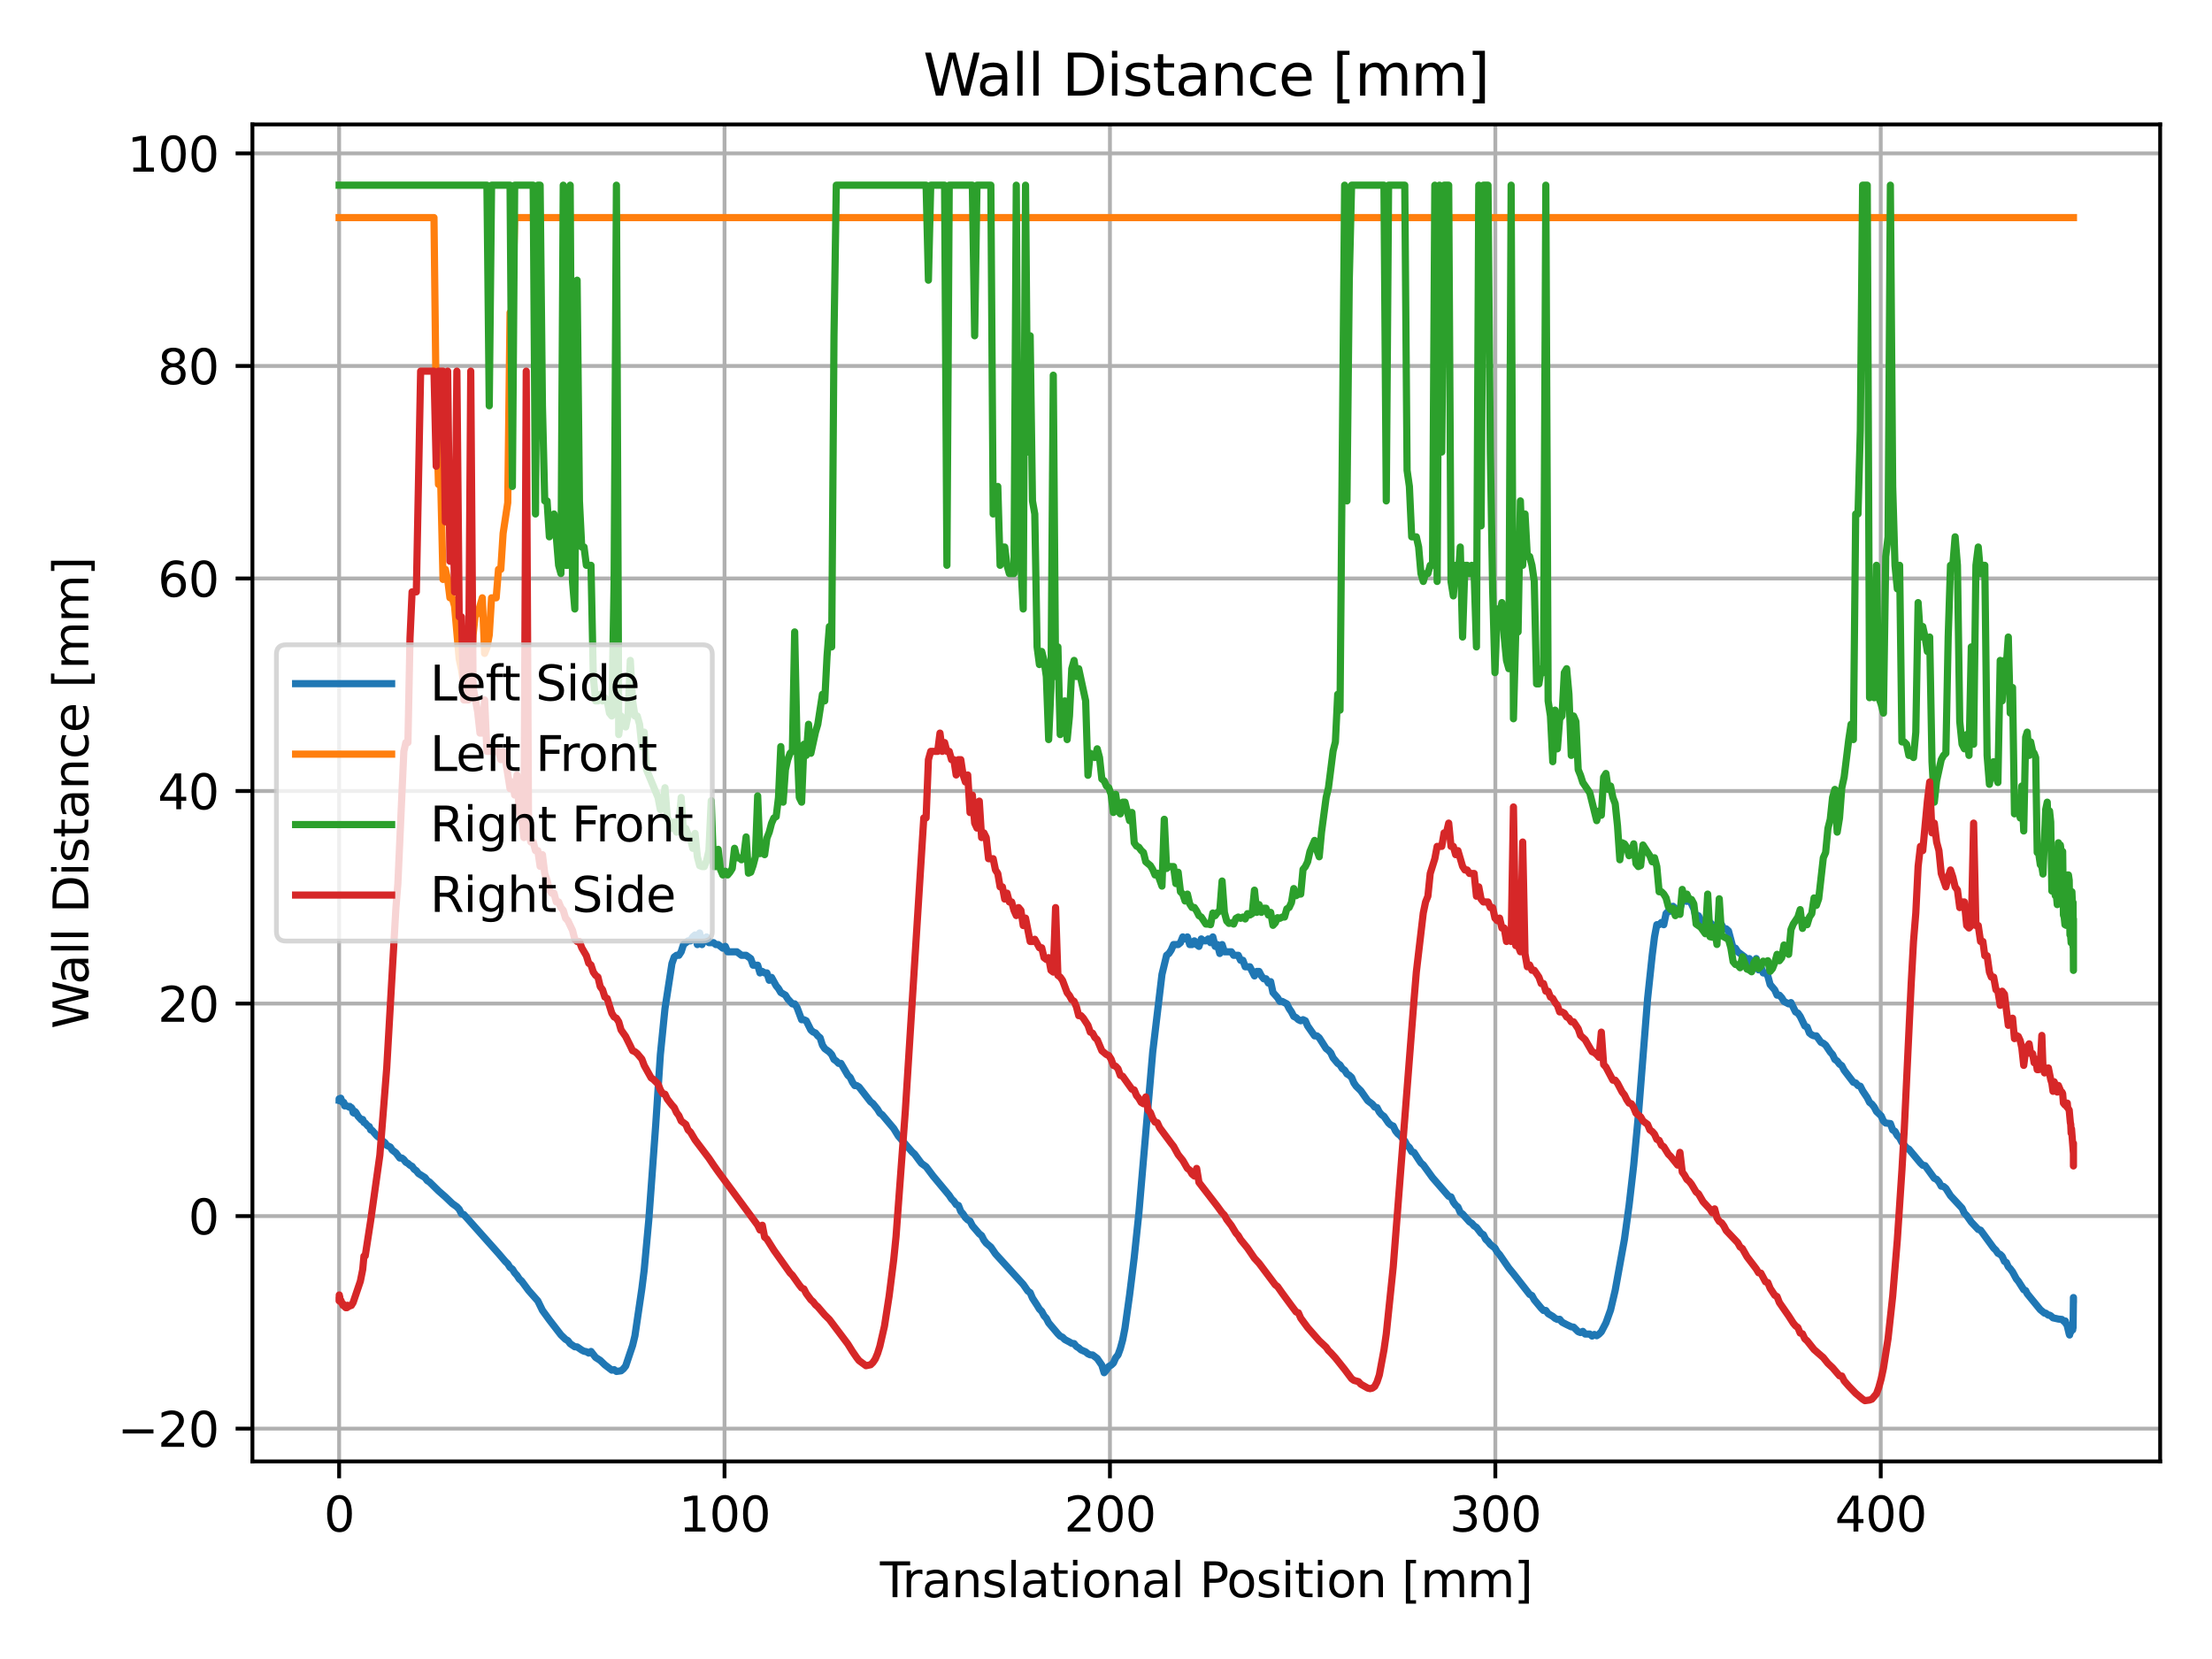 <?xml version="1.0" encoding="utf-8" standalone="no"?>
<!DOCTYPE svg PUBLIC "-//W3C//DTD SVG 1.1//EN"
  "http://www.w3.org/Graphics/SVG/1.1/DTD/svg11.dtd">
<svg xmlns:xlink="http://www.w3.org/1999/xlink" width="460.8pt" height="345.6pt" viewBox="0 0 460.8 345.6" xmlns="http://www.w3.org/2000/svg" version="1.1">
 <defs>
  <style type="text/css">*{stroke-linejoin: round; stroke-linecap: butt}</style>
 </defs>
 <g id="figure_1">
  <g id="patch_1">
   <path d="M 0 345.6 
L 460.8 345.6 
L 460.8 0 
L 0 0 
z
" style="fill: #ffffff"/>
  </g>
  <g id="axes_1">
   <g id="patch_2">
    <path d="M 52.583 304.444 
L 450 304.444 
L 450 25.918 
L 52.583 25.918 
z
" style="fill: #ffffff"/>
   </g>
   <g id="matplotlib.axis_1">
    <g id="xtick_1">
     <g id="line2d_1">
      <path d="M 70.647 304.444 
L 70.647 25.918 
" clip-path="url(#pfec1663374)" style="fill: none; stroke: #b0b0b0; stroke-width: 0.8; stroke-linecap: square"/>
     </g>
     <g id="line2d_2">
      <defs>
       <path id="m4d8c9a6d2d" d="M 0 0 
L 0 3.5 
" style="stroke: #000000; stroke-width: 0.8"/>
      </defs>
      <g>
       <use xlink:href="#m4d8c9a6d2d" x="70.647" y="304.444" style="stroke: #000000; stroke-width: 0.8"/>
      </g>
     </g>
     <g id="text_1">
      <!-- 0 -->
      <g transform="translate(67.466 319.042)scale(0.1 -0.1)">
       <defs>
        <path id="DejaVuSans-30" d="M 2034 4250 
Q 1547 4250 1301 3770 
Q 1056 3291 1056 2328 
Q 1056 1369 1301 889 
Q 1547 409 2034 409 
Q 2525 409 2770 889 
Q 3016 1369 3016 2328 
Q 3016 3291 2770 3770 
Q 2525 4250 2034 4250 
z
M 2034 4750 
Q 2819 4750 3233 4129 
Q 3647 3509 3647 2328 
Q 3647 1150 3233 529 
Q 2819 -91 2034 -91 
Q 1250 -91 836 529 
Q 422 1150 422 2328 
Q 422 3509 836 4129 
Q 1250 4750 2034 4750 
z
" transform="scale(0.016)"/>
       </defs>
       <use xlink:href="#DejaVuSans-30"/>
      </g>
     </g>
    </g>
    <g id="xtick_2">
     <g id="line2d_3">
      <path d="M 150.934 304.444 
L 150.934 25.918 
" clip-path="url(#pfec1663374)" style="fill: none; stroke: #b0b0b0; stroke-width: 0.8; stroke-linecap: square"/>
     </g>
     <g id="line2d_4">
      <g>
       <use xlink:href="#m4d8c9a6d2d" x="150.934" y="304.444" style="stroke: #000000; stroke-width: 0.8"/>
      </g>
     </g>
     <g id="text_2">
      <!-- 100 -->
      <g transform="translate(141.39 319.042)scale(0.1 -0.1)">
       <defs>
        <path id="DejaVuSans-31" d="M 794 531 
L 1825 531 
L 1825 4091 
L 703 3866 
L 703 4441 
L 1819 4666 
L 2450 4666 
L 2450 531 
L 3481 531 
L 3481 0 
L 794 0 
L 794 531 
z
" transform="scale(0.016)"/>
       </defs>
       <use xlink:href="#DejaVuSans-31"/>
       <use xlink:href="#DejaVuSans-30" x="63.623"/>
       <use xlink:href="#DejaVuSans-30" x="127.246"/>
      </g>
     </g>
    </g>
    <g id="xtick_3">
     <g id="line2d_5">
      <path d="M 231.22 304.444 
L 231.22 25.918 
" clip-path="url(#pfec1663374)" style="fill: none; stroke: #b0b0b0; stroke-width: 0.8; stroke-linecap: square"/>
     </g>
     <g id="line2d_6">
      <g>
       <use xlink:href="#m4d8c9a6d2d" x="231.22" y="304.444" style="stroke: #000000; stroke-width: 0.8"/>
      </g>
     </g>
     <g id="text_3">
      <!-- 200 -->
      <g transform="translate(221.676 319.042)scale(0.1 -0.1)">
       <defs>
        <path id="DejaVuSans-32" d="M 1228 531 
L 3431 531 
L 3431 0 
L 469 0 
L 469 531 
Q 828 903 1448 1529 
Q 2069 2156 2228 2338 
Q 2531 2678 2651 2914 
Q 2772 3150 2772 3378 
Q 2772 3750 2511 3984 
Q 2250 4219 1831 4219 
Q 1534 4219 1204 4116 
Q 875 4013 500 3803 
L 500 4441 
Q 881 4594 1212 4672 
Q 1544 4750 1819 4750 
Q 2544 4750 2975 4387 
Q 3406 4025 3406 3419 
Q 3406 3131 3298 2873 
Q 3191 2616 2906 2266 
Q 2828 2175 2409 1742 
Q 1991 1309 1228 531 
z
" transform="scale(0.016)"/>
       </defs>
       <use xlink:href="#DejaVuSans-32"/>
       <use xlink:href="#DejaVuSans-30" x="63.623"/>
       <use xlink:href="#DejaVuSans-30" x="127.246"/>
      </g>
     </g>
    </g>
    <g id="xtick_4">
     <g id="line2d_7">
      <path d="M 311.506 304.444 
L 311.506 25.918 
" clip-path="url(#pfec1663374)" style="fill: none; stroke: #b0b0b0; stroke-width: 0.8; stroke-linecap: square"/>
     </g>
     <g id="line2d_8">
      <g>
       <use xlink:href="#m4d8c9a6d2d" x="311.506" y="304.444" style="stroke: #000000; stroke-width: 0.8"/>
      </g>
     </g>
     <g id="text_4">
      <!-- 300 -->
      <g transform="translate(301.962 319.042)scale(0.1 -0.1)">
       <defs>
        <path id="DejaVuSans-33" d="M 2597 2516 
Q 3050 2419 3304 2112 
Q 3559 1806 3559 1356 
Q 3559 666 3084 287 
Q 2609 -91 1734 -91 
Q 1441 -91 1130 -33 
Q 819 25 488 141 
L 488 750 
Q 750 597 1062 519 
Q 1375 441 1716 441 
Q 2309 441 2620 675 
Q 2931 909 2931 1356 
Q 2931 1769 2642 2001 
Q 2353 2234 1838 2234 
L 1294 2234 
L 1294 2753 
L 1863 2753 
Q 2328 2753 2575 2939 
Q 2822 3125 2822 3475 
Q 2822 3834 2567 4026 
Q 2313 4219 1838 4219 
Q 1578 4219 1281 4162 
Q 984 4106 628 3988 
L 628 4550 
Q 988 4650 1302 4700 
Q 1616 4750 1894 4750 
Q 2613 4750 3031 4423 
Q 3450 4097 3450 3541 
Q 3450 3153 3228 2886 
Q 3006 2619 2597 2516 
z
" transform="scale(0.016)"/>
       </defs>
       <use xlink:href="#DejaVuSans-33"/>
       <use xlink:href="#DejaVuSans-30" x="63.623"/>
       <use xlink:href="#DejaVuSans-30" x="127.246"/>
      </g>
     </g>
    </g>
    <g id="xtick_5">
     <g id="line2d_9">
      <path d="M 391.792 304.444 
L 391.792 25.918 
" clip-path="url(#pfec1663374)" style="fill: none; stroke: #b0b0b0; stroke-width: 0.8; stroke-linecap: square"/>
     </g>
     <g id="line2d_10">
      <g>
       <use xlink:href="#m4d8c9a6d2d" x="391.792" y="304.444" style="stroke: #000000; stroke-width: 0.8"/>
      </g>
     </g>
     <g id="text_5">
      <!-- 400 -->
      <g transform="translate(382.249 319.042)scale(0.1 -0.1)">
       <defs>
        <path id="DejaVuSans-34" d="M 2419 4116 
L 825 1625 
L 2419 1625 
L 2419 4116 
z
M 2253 4666 
L 3047 4666 
L 3047 1625 
L 3713 1625 
L 3713 1100 
L 3047 1100 
L 3047 0 
L 2419 0 
L 2419 1100 
L 313 1100 
L 313 1709 
L 2253 4666 
z
" transform="scale(0.016)"/>
       </defs>
       <use xlink:href="#DejaVuSans-34"/>
       <use xlink:href="#DejaVuSans-30" x="63.623"/>
       <use xlink:href="#DejaVuSans-30" x="127.246"/>
      </g>
     </g>
    </g>
    <g id="text_6">
     <!-- Translational Position [mm] -->
     <g transform="translate(183.314 332.72)scale(0.1 -0.1)">
      <defs>
       <path id="DejaVuSans-54" d="M -19 4666 
L 3928 4666 
L 3928 4134 
L 2272 4134 
L 2272 0 
L 1638 0 
L 1638 4134 
L -19 4134 
L -19 4666 
z
" transform="scale(0.016)"/>
       <path id="DejaVuSans-72" d="M 2631 2963 
Q 2534 3019 2420 3045 
Q 2306 3072 2169 3072 
Q 1681 3072 1420 2755 
Q 1159 2438 1159 1844 
L 1159 0 
L 581 0 
L 581 3500 
L 1159 3500 
L 1159 2956 
Q 1341 3275 1631 3429 
Q 1922 3584 2338 3584 
Q 2397 3584 2469 3576 
Q 2541 3569 2628 3553 
L 2631 2963 
z
" transform="scale(0.016)"/>
       <path id="DejaVuSans-61" d="M 2194 1759 
Q 1497 1759 1228 1600 
Q 959 1441 959 1056 
Q 959 750 1161 570 
Q 1363 391 1709 391 
Q 2188 391 2477 730 
Q 2766 1069 2766 1631 
L 2766 1759 
L 2194 1759 
z
M 3341 1997 
L 3341 0 
L 2766 0 
L 2766 531 
Q 2569 213 2275 61 
Q 1981 -91 1556 -91 
Q 1019 -91 701 211 
Q 384 513 384 1019 
Q 384 1609 779 1909 
Q 1175 2209 1959 2209 
L 2766 2209 
L 2766 2266 
Q 2766 2663 2505 2880 
Q 2244 3097 1772 3097 
Q 1472 3097 1187 3025 
Q 903 2953 641 2809 
L 641 3341 
Q 956 3463 1253 3523 
Q 1550 3584 1831 3584 
Q 2591 3584 2966 3190 
Q 3341 2797 3341 1997 
z
" transform="scale(0.016)"/>
       <path id="DejaVuSans-6e" d="M 3513 2113 
L 3513 0 
L 2938 0 
L 2938 2094 
Q 2938 2591 2744 2837 
Q 2550 3084 2163 3084 
Q 1697 3084 1428 2787 
Q 1159 2491 1159 1978 
L 1159 0 
L 581 0 
L 581 3500 
L 1159 3500 
L 1159 2956 
Q 1366 3272 1645 3428 
Q 1925 3584 2291 3584 
Q 2894 3584 3203 3211 
Q 3513 2838 3513 2113 
z
" transform="scale(0.016)"/>
       <path id="DejaVuSans-73" d="M 2834 3397 
L 2834 2853 
Q 2591 2978 2328 3040 
Q 2066 3103 1784 3103 
Q 1356 3103 1142 2972 
Q 928 2841 928 2578 
Q 928 2378 1081 2264 
Q 1234 2150 1697 2047 
L 1894 2003 
Q 2506 1872 2764 1633 
Q 3022 1394 3022 966 
Q 3022 478 2636 193 
Q 2250 -91 1575 -91 
Q 1294 -91 989 -36 
Q 684 19 347 128 
L 347 722 
Q 666 556 975 473 
Q 1284 391 1588 391 
Q 1994 391 2212 530 
Q 2431 669 2431 922 
Q 2431 1156 2273 1281 
Q 2116 1406 1581 1522 
L 1381 1569 
Q 847 1681 609 1914 
Q 372 2147 372 2553 
Q 372 3047 722 3315 
Q 1072 3584 1716 3584 
Q 2034 3584 2315 3537 
Q 2597 3491 2834 3397 
z
" transform="scale(0.016)"/>
       <path id="DejaVuSans-6c" d="M 603 4863 
L 1178 4863 
L 1178 0 
L 603 0 
L 603 4863 
z
" transform="scale(0.016)"/>
       <path id="DejaVuSans-74" d="M 1172 4494 
L 1172 3500 
L 2356 3500 
L 2356 3053 
L 1172 3053 
L 1172 1153 
Q 1172 725 1289 603 
Q 1406 481 1766 481 
L 2356 481 
L 2356 0 
L 1766 0 
Q 1100 0 847 248 
Q 594 497 594 1153 
L 594 3053 
L 172 3053 
L 172 3500 
L 594 3500 
L 594 4494 
L 1172 4494 
z
" transform="scale(0.016)"/>
       <path id="DejaVuSans-69" d="M 603 3500 
L 1178 3500 
L 1178 0 
L 603 0 
L 603 3500 
z
M 603 4863 
L 1178 4863 
L 1178 4134 
L 603 4134 
L 603 4863 
z
" transform="scale(0.016)"/>
       <path id="DejaVuSans-6f" d="M 1959 3097 
Q 1497 3097 1228 2736 
Q 959 2375 959 1747 
Q 959 1119 1226 758 
Q 1494 397 1959 397 
Q 2419 397 2687 759 
Q 2956 1122 2956 1747 
Q 2956 2369 2687 2733 
Q 2419 3097 1959 3097 
z
M 1959 3584 
Q 2709 3584 3137 3096 
Q 3566 2609 3566 1747 
Q 3566 888 3137 398 
Q 2709 -91 1959 -91 
Q 1206 -91 779 398 
Q 353 888 353 1747 
Q 353 2609 779 3096 
Q 1206 3584 1959 3584 
z
" transform="scale(0.016)"/>
       <path id="DejaVuSans-20" transform="scale(0.016)"/>
       <path id="DejaVuSans-50" d="M 1259 4147 
L 1259 2394 
L 2053 2394 
Q 2494 2394 2734 2622 
Q 2975 2850 2975 3272 
Q 2975 3691 2734 3919 
Q 2494 4147 2053 4147 
L 1259 4147 
z
M 628 4666 
L 2053 4666 
Q 2838 4666 3239 4311 
Q 3641 3956 3641 3272 
Q 3641 2581 3239 2228 
Q 2838 1875 2053 1875 
L 1259 1875 
L 1259 0 
L 628 0 
L 628 4666 
z
" transform="scale(0.016)"/>
       <path id="DejaVuSans-5b" d="M 550 4863 
L 1875 4863 
L 1875 4416 
L 1125 4416 
L 1125 -397 
L 1875 -397 
L 1875 -844 
L 550 -844 
L 550 4863 
z
" transform="scale(0.016)"/>
       <path id="DejaVuSans-6d" d="M 3328 2828 
Q 3544 3216 3844 3400 
Q 4144 3584 4550 3584 
Q 5097 3584 5394 3201 
Q 5691 2819 5691 2113 
L 5691 0 
L 5113 0 
L 5113 2094 
Q 5113 2597 4934 2840 
Q 4756 3084 4391 3084 
Q 3944 3084 3684 2787 
Q 3425 2491 3425 1978 
L 3425 0 
L 2847 0 
L 2847 2094 
Q 2847 2600 2669 2842 
Q 2491 3084 2119 3084 
Q 1678 3084 1418 2786 
Q 1159 2488 1159 1978 
L 1159 0 
L 581 0 
L 581 3500 
L 1159 3500 
L 1159 2956 
Q 1356 3278 1631 3431 
Q 1906 3584 2284 3584 
Q 2666 3584 2933 3390 
Q 3200 3197 3328 2828 
z
" transform="scale(0.016)"/>
       <path id="DejaVuSans-5d" d="M 1947 4863 
L 1947 -844 
L 622 -844 
L 622 -397 
L 1369 -397 
L 1369 4416 
L 622 4416 
L 622 4863 
L 1947 4863 
z
" transform="scale(0.016)"/>
      </defs>
      <use xlink:href="#DejaVuSans-54"/>
      <use xlink:href="#DejaVuSans-72" x="46.334"/>
      <use xlink:href="#DejaVuSans-61" x="87.447"/>
      <use xlink:href="#DejaVuSans-6e" x="148.727"/>
      <use xlink:href="#DejaVuSans-73" x="212.105"/>
      <use xlink:href="#DejaVuSans-6c" x="264.205"/>
      <use xlink:href="#DejaVuSans-61" x="291.988"/>
      <use xlink:href="#DejaVuSans-74" x="353.268"/>
      <use xlink:href="#DejaVuSans-69" x="392.477"/>
      <use xlink:href="#DejaVuSans-6f" x="420.26"/>
      <use xlink:href="#DejaVuSans-6e" x="481.441"/>
      <use xlink:href="#DejaVuSans-61" x="544.82"/>
      <use xlink:href="#DejaVuSans-6c" x="606.1"/>
      <use xlink:href="#DejaVuSans-20" x="633.883"/>
      <use xlink:href="#DejaVuSans-50" x="665.67"/>
      <use xlink:href="#DejaVuSans-6f" x="722.348"/>
      <use xlink:href="#DejaVuSans-73" x="783.529"/>
      <use xlink:href="#DejaVuSans-69" x="835.629"/>
      <use xlink:href="#DejaVuSans-74" x="863.412"/>
      <use xlink:href="#DejaVuSans-69" x="902.621"/>
      <use xlink:href="#DejaVuSans-6f" x="930.404"/>
      <use xlink:href="#DejaVuSans-6e" x="991.586"/>
      <use xlink:href="#DejaVuSans-20" x="1054.965"/>
      <use xlink:href="#DejaVuSans-5b" x="1086.752"/>
      <use xlink:href="#DejaVuSans-6d" x="1125.766"/>
      <use xlink:href="#DejaVuSans-6d" x="1223.178"/>
      <use xlink:href="#DejaVuSans-5d" x="1320.59"/>
     </g>
    </g>
   </g>
   <g id="matplotlib.axis_2">
    <g id="ytick_1">
     <g id="line2d_11">
      <path d="M 52.583 297.606 
L 450 297.606 
" clip-path="url(#pfec1663374)" style="fill: none; stroke: #b0b0b0; stroke-width: 0.8; stroke-linecap: square"/>
     </g>
     <g id="line2d_12">
      <defs>
       <path id="m2bc5747ad2" d="M 0 0 
L -3.5 0 
" style="stroke: #000000; stroke-width: 0.8"/>
      </defs>
      <g>
       <use xlink:href="#m2bc5747ad2" x="52.583" y="297.606" style="stroke: #000000; stroke-width: 0.8"/>
      </g>
     </g>
     <g id="text_7">
      <!-- −20 -->
      <g transform="translate(24.478 301.405)scale(0.1 -0.1)">
       <defs>
        <path id="DejaVuSans-2212" d="M 678 2272 
L 4684 2272 
L 4684 1741 
L 678 1741 
L 678 2272 
z
" transform="scale(0.016)"/>
       </defs>
       <use xlink:href="#DejaVuSans-2212"/>
       <use xlink:href="#DejaVuSans-32" x="83.789"/>
       <use xlink:href="#DejaVuSans-30" x="147.412"/>
      </g>
     </g>
    </g>
    <g id="ytick_2">
     <g id="line2d_13">
      <path d="M 52.583 253.331 
L 450 253.331 
" clip-path="url(#pfec1663374)" style="fill: none; stroke: #b0b0b0; stroke-width: 0.8; stroke-linecap: square"/>
     </g>
     <g id="line2d_14">
      <g>
       <use xlink:href="#m2bc5747ad2" x="52.583" y="253.331" style="stroke: #000000; stroke-width: 0.8"/>
      </g>
     </g>
     <g id="text_8">
      <!-- 0 -->
      <g transform="translate(39.22 257.13)scale(0.1 -0.1)">
       <use xlink:href="#DejaVuSans-30"/>
      </g>
     </g>
    </g>
    <g id="ytick_3">
     <g id="line2d_15">
      <path d="M 52.583 209.057 
L 450 209.057 
" clip-path="url(#pfec1663374)" style="fill: none; stroke: #b0b0b0; stroke-width: 0.8; stroke-linecap: square"/>
     </g>
     <g id="line2d_16">
      <g>
       <use xlink:href="#m2bc5747ad2" x="52.583" y="209.057" style="stroke: #000000; stroke-width: 0.8"/>
      </g>
     </g>
     <g id="text_9">
      <!-- 20 -->
      <g transform="translate(32.858 212.856)scale(0.1 -0.1)">
       <use xlink:href="#DejaVuSans-32"/>
       <use xlink:href="#DejaVuSans-30" x="63.623"/>
      </g>
     </g>
    </g>
    <g id="ytick_4">
     <g id="line2d_17">
      <path d="M 52.583 164.782 
L 450 164.782 
" clip-path="url(#pfec1663374)" style="fill: none; stroke: #b0b0b0; stroke-width: 0.8; stroke-linecap: square"/>
     </g>
     <g id="line2d_18">
      <g>
       <use xlink:href="#m2bc5747ad2" x="52.583" y="164.782" style="stroke: #000000; stroke-width: 0.8"/>
      </g>
     </g>
     <g id="text_10">
      <!-- 40 -->
      <g transform="translate(32.858 168.582)scale(0.1 -0.1)">
       <use xlink:href="#DejaVuSans-34"/>
       <use xlink:href="#DejaVuSans-30" x="63.623"/>
      </g>
     </g>
    </g>
    <g id="ytick_5">
     <g id="line2d_19">
      <path d="M 52.583 120.508 
L 450 120.508 
" clip-path="url(#pfec1663374)" style="fill: none; stroke: #b0b0b0; stroke-width: 0.8; stroke-linecap: square"/>
     </g>
     <g id="line2d_20">
      <g>
       <use xlink:href="#m2bc5747ad2" x="52.583" y="120.508" style="stroke: #000000; stroke-width: 0.8"/>
      </g>
     </g>
     <g id="text_11">
      <!-- 60 -->
      <g transform="translate(32.858 124.307)scale(0.1 -0.1)">
       <defs>
        <path id="DejaVuSans-36" d="M 2113 2584 
Q 1688 2584 1439 2293 
Q 1191 2003 1191 1497 
Q 1191 994 1439 701 
Q 1688 409 2113 409 
Q 2538 409 2786 701 
Q 3034 994 3034 1497 
Q 3034 2003 2786 2293 
Q 2538 2584 2113 2584 
z
M 3366 4563 
L 3366 3988 
Q 3128 4100 2886 4159 
Q 2644 4219 2406 4219 
Q 1781 4219 1451 3797 
Q 1122 3375 1075 2522 
Q 1259 2794 1537 2939 
Q 1816 3084 2150 3084 
Q 2853 3084 3261 2657 
Q 3669 2231 3669 1497 
Q 3669 778 3244 343 
Q 2819 -91 2113 -91 
Q 1303 -91 875 529 
Q 447 1150 447 2328 
Q 447 3434 972 4092 
Q 1497 4750 2381 4750 
Q 2619 4750 2861 4703 
Q 3103 4656 3366 4563 
z
" transform="scale(0.016)"/>
       </defs>
       <use xlink:href="#DejaVuSans-36"/>
       <use xlink:href="#DejaVuSans-30" x="63.623"/>
      </g>
     </g>
    </g>
    <g id="ytick_6">
     <g id="line2d_21">
      <path d="M 52.583 76.234 
L 450 76.234 
" clip-path="url(#pfec1663374)" style="fill: none; stroke: #b0b0b0; stroke-width: 0.8; stroke-linecap: square"/>
     </g>
     <g id="line2d_22">
      <g>
       <use xlink:href="#m2bc5747ad2" x="52.583" y="76.234" style="stroke: #000000; stroke-width: 0.8"/>
      </g>
     </g>
     <g id="text_12">
      <!-- 80 -->
      <g transform="translate(32.858 80.033)scale(0.1 -0.1)">
       <defs>
        <path id="DejaVuSans-38" d="M 2034 2216 
Q 1584 2216 1326 1975 
Q 1069 1734 1069 1313 
Q 1069 891 1326 650 
Q 1584 409 2034 409 
Q 2484 409 2743 651 
Q 3003 894 3003 1313 
Q 3003 1734 2745 1975 
Q 2488 2216 2034 2216 
z
M 1403 2484 
Q 997 2584 770 2862 
Q 544 3141 544 3541 
Q 544 4100 942 4425 
Q 1341 4750 2034 4750 
Q 2731 4750 3128 4425 
Q 3525 4100 3525 3541 
Q 3525 3141 3298 2862 
Q 3072 2584 2669 2484 
Q 3125 2378 3379 2068 
Q 3634 1759 3634 1313 
Q 3634 634 3220 271 
Q 2806 -91 2034 -91 
Q 1263 -91 848 271 
Q 434 634 434 1313 
Q 434 1759 690 2068 
Q 947 2378 1403 2484 
z
M 1172 3481 
Q 1172 3119 1398 2916 
Q 1625 2713 2034 2713 
Q 2441 2713 2670 2916 
Q 2900 3119 2900 3481 
Q 2900 3844 2670 4047 
Q 2441 4250 2034 4250 
Q 1625 4250 1398 4047 
Q 1172 3844 1172 3481 
z
" transform="scale(0.016)"/>
       </defs>
       <use xlink:href="#DejaVuSans-38"/>
       <use xlink:href="#DejaVuSans-30" x="63.623"/>
      </g>
     </g>
    </g>
    <g id="ytick_7">
     <g id="line2d_23">
      <path d="M 52.583 31.959 
L 450 31.959 
" clip-path="url(#pfec1663374)" style="fill: none; stroke: #b0b0b0; stroke-width: 0.8; stroke-linecap: square"/>
     </g>
     <g id="line2d_24">
      <g>
       <use xlink:href="#m2bc5747ad2" x="52.583" y="31.959" style="stroke: #000000; stroke-width: 0.8"/>
      </g>
     </g>
     <g id="text_13">
      <!-- 100 -->
      <g transform="translate(26.495 35.759)scale(0.1 -0.1)">
       <use xlink:href="#DejaVuSans-31"/>
       <use xlink:href="#DejaVuSans-30" x="63.623"/>
       <use xlink:href="#DejaVuSans-30" x="127.246"/>
      </g>
     </g>
    </g>
    <g id="text_14">
     <!-- Wall Distance [mm] -->
     <g transform="translate(18.398 214.331)rotate(-90)scale(0.1 -0.1)">
      <defs>
       <path id="DejaVuSans-57" d="M 213 4666 
L 850 4666 
L 1831 722 
L 2809 4666 
L 3519 4666 
L 4500 722 
L 5478 4666 
L 6119 4666 
L 4947 0 
L 4153 0 
L 3169 4050 
L 2175 0 
L 1381 0 
L 213 4666 
z
" transform="scale(0.016)"/>
       <path id="DejaVuSans-44" d="M 1259 4147 
L 1259 519 
L 2022 519 
Q 2988 519 3436 956 
Q 3884 1394 3884 2338 
Q 3884 3275 3436 3711 
Q 2988 4147 2022 4147 
L 1259 4147 
z
M 628 4666 
L 1925 4666 
Q 3281 4666 3915 4102 
Q 4550 3538 4550 2338 
Q 4550 1131 3912 565 
Q 3275 0 1925 0 
L 628 0 
L 628 4666 
z
" transform="scale(0.016)"/>
       <path id="DejaVuSans-63" d="M 3122 3366 
L 3122 2828 
Q 2878 2963 2633 3030 
Q 2388 3097 2138 3097 
Q 1578 3097 1268 2742 
Q 959 2388 959 1747 
Q 959 1106 1268 751 
Q 1578 397 2138 397 
Q 2388 397 2633 464 
Q 2878 531 3122 666 
L 3122 134 
Q 2881 22 2623 -34 
Q 2366 -91 2075 -91 
Q 1284 -91 818 406 
Q 353 903 353 1747 
Q 353 2603 823 3093 
Q 1294 3584 2113 3584 
Q 2378 3584 2631 3529 
Q 2884 3475 3122 3366 
z
" transform="scale(0.016)"/>
       <path id="DejaVuSans-65" d="M 3597 1894 
L 3597 1613 
L 953 1613 
Q 991 1019 1311 708 
Q 1631 397 2203 397 
Q 2534 397 2845 478 
Q 3156 559 3463 722 
L 3463 178 
Q 3153 47 2828 -22 
Q 2503 -91 2169 -91 
Q 1331 -91 842 396 
Q 353 884 353 1716 
Q 353 2575 817 3079 
Q 1281 3584 2069 3584 
Q 2775 3584 3186 3129 
Q 3597 2675 3597 1894 
z
M 3022 2063 
Q 3016 2534 2758 2815 
Q 2500 3097 2075 3097 
Q 1594 3097 1305 2825 
Q 1016 2553 972 2059 
L 3022 2063 
z
" transform="scale(0.016)"/>
      </defs>
      <use xlink:href="#DejaVuSans-57"/>
      <use xlink:href="#DejaVuSans-61" x="92.502"/>
      <use xlink:href="#DejaVuSans-6c" x="153.781"/>
      <use xlink:href="#DejaVuSans-6c" x="181.564"/>
      <use xlink:href="#DejaVuSans-20" x="209.348"/>
      <use xlink:href="#DejaVuSans-44" x="241.135"/>
      <use xlink:href="#DejaVuSans-69" x="318.137"/>
      <use xlink:href="#DejaVuSans-73" x="345.92"/>
      <use xlink:href="#DejaVuSans-74" x="398.02"/>
      <use xlink:href="#DejaVuSans-61" x="437.229"/>
      <use xlink:href="#DejaVuSans-6e" x="498.508"/>
      <use xlink:href="#DejaVuSans-63" x="561.887"/>
      <use xlink:href="#DejaVuSans-65" x="616.867"/>
      <use xlink:href="#DejaVuSans-20" x="678.391"/>
      <use xlink:href="#DejaVuSans-5b" x="710.178"/>
      <use xlink:href="#DejaVuSans-6d" x="749.191"/>
      <use xlink:href="#DejaVuSans-6d" x="846.604"/>
      <use xlink:href="#DejaVuSans-5d" x="944.016"/>
     </g>
    </g>
   </g>
   <g id="line2d_25">
    <path d="M 70.647 229.157 
L 70.647 229.157 
L 70.649 228.914 
L 70.651 229.29 
L 70.756 229.29 
L 70.904 228.914 
L 70.945 228.914 
L 70.989 228.781 
L 71.149 229.29 
L 71.212 229.29 
L 71.352 229.644 
L 71.604 229.644 
L 71.801 230.375 
L 71.909 230.131 
L 72.145 230.375 
L 72.552 230.486 
L 72.702 230.618 
L 72.859 230.486 
L 73.024 230.729 
L 73.196 230.729 
L 73.374 230.973 
L 73.56 231.772 
L 73.754 231.885 
L 73.954 231.544 
L 74.161 231.772 
L 74.599 232.553 
L 75.309 233.317 
L 75.56 233.209 
L 75.818 233.848 
L 76.083 233.952 
L 76.637 234.577 
L 76.924 234.678 
L 77.218 235.387 
L 77.52 235.486 
L 78.468 236.56 
L 78.796 236.848 
L 79.133 236.941 
L 79.479 237.503 
L 80.193 238.054 
L 80.563 238.594 
L 81.309 238.951 
L 81.695 239.562 
L 82.481 240.16 
L 83.292 241.238 
L 83.71 241.238 
L 84.127 241.561 
L 84.545 242.119 
L 84.978 242.353 
L 85.412 242.743 
L 85.845 242.973 
L 86.287 243.58 
L 86.729 243.879 
L 87.178 244.465 
L 88.543 245.324 
L 89.001 245.953 
L 89.466 246.227 
L 91.345 248.078 
L 92.774 249.331 
L 94.211 250.708 
L 95.175 251.401 
L 95.656 251.909 
L 96.138 252.846 
L 96.62 253.008 
L 103.846 261.117 
L 105.291 262.81 
L 105.772 263.266 
L 106.254 264.046 
L 106.736 264.373 
L 107.218 265.159 
L 107.699 265.682 
L 108.181 266.434 
L 108.663 266.868 
L 110.108 268.823 
L 112.035 270.999 
L 112.998 272.969 
L 114.443 274.961 
L 116.852 278.081 
L 117.815 279.01 
L 118.297 279.276 
L 118.779 279.918 
L 119.742 280.56 
L 120.224 280.582 
L 121.187 281.246 
L 121.669 281.49 
L 122.151 281.578 
L 122.633 281.866 
L 123.114 281.534 
L 124.078 282.774 
L 125.041 283.394 
L 126.005 284.323 
L 127.45 285.43 
L 127.932 285.319 
L 128.413 285.696 
L 129.377 285.563 
L 129.858 285.164 
L 130.34 284.567 
L 131.785 280.272 
L 132.267 278.28 
L 133.712 268.449 
L 134.194 264.59 
L 135.157 254.118 
L 136.602 234.267 
L 137.566 219.683 
L 138.529 210.097 
L 139.974 200.733 
L 140.456 199.361 
L 140.938 199.007 
L 141.42 199.007 
L 141.901 198.276 
L 142.383 196.771 
L 143.346 195.996 
L 143.828 195.996 
L 144.31 195.177 
L 144.792 194.778 
L 145.273 196.771 
L 145.755 194.358 
L 146.237 196.771 
L 146.719 195.597 
L 147.2 195.177 
L 147.682 196.372 
L 148.645 196.372 
L 149.127 196.771 
L 149.609 196.771 
L 150.572 197.523 
L 151.094 197.147 
L 151.576 198.276 
L 153.503 198.276 
L 154.466 199.007 
L 155.43 199.007 
L 156.393 199.693 
L 156.875 201.065 
L 157.838 201.065 
L 158.32 202.681 
L 158.802 202.371 
L 159.283 202.681 
L 159.765 202.681 
L 160.247 204.209 
L 160.728 203.611 
L 161.692 205.36 
L 162.174 205.935 
L 162.655 206.755 
L 163.619 207.308 
L 164.1 208.083 
L 165.064 209.123 
L 165.546 209.123 
L 166.027 209.854 
L 166.991 212.422 
L 167.473 212.422 
L 167.954 212.643 
L 168.918 214.569 
L 169.399 214.99 
L 169.881 215.189 
L 170.363 215.787 
L 170.845 216.185 
L 171.326 217.712 
L 171.808 218.443 
L 172.771 219.151 
L 173.253 219.683 
L 173.735 220.701 
L 174.217 221.033 
L 174.698 221.52 
L 175.18 221.52 
L 176.625 223.999 
L 177.107 224.442 
L 177.589 225.46 
L 178.07 226.147 
L 178.472 226.147 
L 178.953 226.435 
L 180.88 228.914 
L 181.362 229.534 
L 181.844 229.888 
L 182.807 231.083 
L 183.289 231.885 
L 183.771 232.221 
L 186.179 235.086 
L 187.143 236.657 
L 190.033 239.989 
L 190.515 240.412 
L 191.478 241.72 
L 191.96 242.353 
L 192.923 243.051 
L 194.368 244.97 
L 197.74 249.023 
L 198.222 249.758 
L 198.704 250.236 
L 199.186 250.94 
L 199.667 251.113 
L 200.149 252.354 
L 200.631 252.9 
L 201.112 253.648 
L 201.594 254.118 
L 202.076 254.376 
L 202.558 255.336 
L 204.003 257.024 
L 204.484 257.396 
L 204.966 258.35 
L 205.448 258.97 
L 206.411 259.789 
L 207.375 261.199 
L 213.155 267.557 
L 214.119 268.947 
L 214.601 269.283 
L 215.082 270.419 
L 216.046 271.904 
L 216.527 272.699 
L 217.009 273.182 
L 217.491 274.098 
L 217.973 274.634 
L 218.454 275.579 
L 220.381 277.859 
L 220.863 278.346 
L 221.345 278.568 
L 221.826 279.055 
L 222.79 279.564 
L 223.271 279.852 
L 223.753 279.896 
L 224.235 280.494 
L 224.717 280.781 
L 225.198 281.202 
L 226.162 281.623 
L 226.644 282.021 
L 227.125 282.242 
L 227.607 282.265 
L 228.57 282.995 
L 229.534 284.39 
L 230.016 285.961 
L 230.497 285.408 
L 230.979 284.655 
L 231.461 284.39 
L 231.942 283.947 
L 232.424 282.84 
L 232.906 282.242 
L 233.388 280.914 
L 233.869 279.143 
L 234.351 276.686 
L 235.314 269.768 
L 236.278 261.958 
L 237.241 252.792 
L 239.168 230.375 
L 240.132 219.151 
L 242.058 202.991 
L 243.022 199.007 
L 243.504 198.63 
L 243.985 197.9 
L 244.467 196.771 
L 245.431 196.771 
L 245.912 196.372 
L 246.394 195.177 
L 246.876 195.597 
L 247.357 195.177 
L 247.839 196.771 
L 248.321 196.771 
L 248.803 195.996 
L 249.284 196.771 
L 249.766 197.147 
L 250.248 195.597 
L 250.729 195.996 
L 251.211 195.996 
L 251.693 195.597 
L 252.175 196.372 
L 252.656 195.177 
L 253.138 197.147 
L 253.62 196.771 
L 254.101 198.63 
L 254.583 196.771 
L 255.065 198.276 
L 256.51 198.276 
L 256.992 199.007 
L 257.955 199.007 
L 258.437 200.047 
L 258.919 200.047 
L 259.4 201.397 
L 260.364 201.397 
L 261.327 203.301 
L 261.809 202.371 
L 262.291 202.371 
L 262.772 203.301 
L 263.254 203.899 
L 263.736 203.899 
L 264.218 204.784 
L 264.699 204.497 
L 265.181 206.755 
L 266.144 207.839 
L 266.626 208.614 
L 267.108 208.614 
L 268.071 209.123 
L 268.553 210.097 
L 269.035 210.806 
L 269.516 211.735 
L 269.998 211.979 
L 270.48 212.422 
L 270.962 212.643 
L 271.443 212.422 
L 271.925 212.643 
L 272.407 213.728 
L 273.852 215.787 
L 274.334 215.787 
L 274.815 216.185 
L 276.26 218.443 
L 276.742 218.797 
L 277.224 219.328 
L 277.706 220.369 
L 278.669 221.52 
L 279.151 221.852 
L 279.632 222.627 
L 280.114 222.937 
L 280.596 223.712 
L 281.078 223.999 
L 281.559 224.442 
L 282.041 225.593 
L 282.523 226.28 
L 283.486 227.231 
L 284.931 229.29 
L 285.895 230.021 
L 286.377 230.618 
L 286.858 230.729 
L 287.34 231.659 
L 287.822 232.221 
L 288.303 232.553 
L 289.267 233.952 
L 289.749 234.371 
L 290.23 234.577 
L 290.712 235.586 
L 291.194 236.175 
L 291.675 236.56 
L 292.639 237.689 
L 293.121 238.594 
L 293.602 239.039 
L 294.084 239.905 
L 294.566 240.073 
L 295.529 241.561 
L 296.011 242.276 
L 296.493 242.666 
L 298.419 245.324 
L 301.791 249.209 
L 302.273 249.331 
L 302.755 250.414 
L 303.237 251.056 
L 303.718 251.458 
L 304.2 252.573 
L 304.682 252.9 
L 306.127 254.53 
L 306.609 254.835 
L 307.09 255.385 
L 307.572 255.682 
L 308.536 256.931 
L 309.017 257.21 
L 309.499 258.17 
L 309.981 258.618 
L 310.462 259.231 
L 311.426 260.001 
L 311.908 260.831 
L 312.389 261.36 
L 314.316 264.156 
L 315.28 265.334 
L 318.652 269.649 
L 319.133 269.888 
L 319.615 270.769 
L 321.06 272.509 
L 321.542 272.996 
L 322.024 272.996 
L 322.505 273.658 
L 323.469 274.226 
L 323.951 274.634 
L 324.432 274.862 
L 324.914 274.835 
L 325.396 275.431 
L 326.359 275.933 
L 327.323 276.398 
L 327.804 276.465 
L 328.768 277.416 
L 329.249 277.594 
L 329.731 277.35 
L 330.213 277.903 
L 331.176 277.903 
L 331.658 278.324 
L 332.14 277.992 
L 332.621 278.258 
L 333.103 277.926 
L 333.585 277.439 
L 334.548 275.579 
L 335.512 272.887 
L 336.475 268.792 
L 338.402 258.17 
L 339.365 251.113 
L 340.329 242.743 
L 341.292 232.445 
L 343.219 208.083 
L 344.183 199.007 
L 344.664 195.177 
L 345.146 192.631 
L 345.628 192.631 
L 346.11 192.166 
L 346.591 192.631 
L 347.073 190.307 
L 347.555 189.82 
L 348.036 189.82 
L 348.518 188.801 
L 349.482 189.82 
L 349.963 189.31 
L 350.445 187.761 
L 350.927 187.23 
L 351.408 187.761 
L 351.89 187.23 
L 352.854 189.31 
L 353.335 191.259 
L 353.817 190.772 
L 354.299 191.723 
L 355.262 192.631 
L 355.744 192.166 
L 356.226 192.166 
L 357.189 193.074 
L 357.671 193.937 
L 358.152 192.631 
L 358.634 192.631 
L 359.116 193.494 
L 359.598 193.494 
L 360.079 193.937 
L 361.043 197.523 
L 361.524 197.523 
L 362.006 198.276 
L 363.451 199.361 
L 363.933 200.047 
L 364.415 199.693 
L 365.378 201.729 
L 365.86 199.693 
L 366.342 202.039 
L 366.823 201.397 
L 367.305 202.681 
L 367.787 202.681 
L 368.269 203.301 
L 368.75 205.094 
L 369.714 206.223 
L 370.195 207.308 
L 370.677 207.308 
L 371.159 207.839 
L 371.641 208.614 
L 372.604 209.123 
L 373.086 208.858 
L 374.049 210.806 
L 374.531 211.049 
L 375.013 211.735 
L 375.976 213.728 
L 376.458 213.949 
L 376.939 215.189 
L 377.421 215.587 
L 377.903 215.787 
L 378.385 215.787 
L 379.348 217.137 
L 379.83 217.336 
L 380.311 217.712 
L 381.275 219.151 
L 381.757 219.683 
L 382.238 220.701 
L 382.72 221.033 
L 383.202 221.675 
L 383.684 222.007 
L 384.165 222.937 
L 386.092 225.46 
L 386.574 225.593 
L 387.056 226.147 
L 387.537 226.28 
L 388.019 227.231 
L 388.982 228.67 
L 389.464 229.644 
L 389.946 230.021 
L 390.428 230.618 
L 390.909 231.544 
L 391.873 232.445 
L 392.354 233.529 
L 392.836 233.952 
L 393.8 234.059 
L 394.281 235.387 
L 394.763 235.686 
L 395.245 236.56 
L 395.726 237.036 
L 396.208 237.964 
L 397.172 239.126 
L 397.653 239.387 
L 400.062 242.276 
L 400.544 242.743 
L 401.025 242.82 
L 402.952 245.466 
L 403.434 245.674 
L 403.916 246.227 
L 404.397 247.102 
L 404.879 247.168 
L 405.361 247.562 
L 406.324 249.085 
L 408.733 251.684 
L 409.215 252.737 
L 409.696 253.223 
L 410.66 254.581 
L 412.105 256.12 
L 412.587 256.264 
L 415.316 260.001 
L 415.798 260.462 
L 416.199 261.077 
L 416.681 261.321 
L 417.083 261.719 
L 417.564 262.773 
L 417.966 263.001 
L 418.367 263.899 
L 418.769 264.3 
L 419.25 264.947 
L 420.053 266.434 
L 420.455 266.901 
L 421.579 268.668 
L 421.98 268.854 
L 422.301 269.498 
L 425.031 272.834 
L 425.914 273.551 
L 426.155 273.551 
L 426.717 273.97 
L 426.958 273.97 
L 427.199 274.098 
L 427.68 274.532 
L 428.804 274.784 
L 429.527 274.862 
L 430.169 275.457 
L 430.25 275.185 
L 430.41 275.8 
L 430.571 275.889 
L 431.052 277.881 
L 431.133 278.103 
L 431.213 277.594 
L 431.293 277.638 
L 431.695 276.797 
L 431.695 276.841 
L 431.775 277.04 
L 431.775 276.819 
L 431.855 276.642 
L 431.936 270.302 
L 431.936 270.654 
" clip-path="url(#pfec1663374)" style="fill: none; stroke: #1f77b4; stroke-width: 1.5; stroke-linecap: square"/>
   </g>
   <g id="line2d_26">
    <path d="M 70.647 45.33 
L 90.406 45.33 
L 90.871 84.934 
L 91.345 100.917 
L 91.819 100.917 
L 92.292 120.707 
L 92.774 118.604 
L 93.256 120.707 
L 93.73 124.537 
L 94.211 124.537 
L 94.693 126.264 
L 95.656 137.266 
L 96.138 139.48 
L 96.62 142.49 
L 97.102 142.49 
L 97.583 144.328 
L 98.065 144.328 
L 98.547 132.285 
L 99.028 127.88 
L 99.51 127.88 
L 100.474 124.537 
L 100.955 136.115 
L 101.437 134.897 
L 101.919 132.285 
L 102.4 124.537 
L 103.364 124.537 
L 103.846 118.604 
L 104.327 118.604 
L 104.809 111.1 
L 105.772 104.724 
L 106.254 65.121 
L 106.736 65.121 
L 107.218 45.33 
L 431.936 45.33 
L 431.936 45.33 
" clip-path="url(#pfec1663374)" style="fill: none; stroke: #ff7f0e; stroke-width: 1.5; stroke-linecap: square"/>
   </g>
   <g id="line2d_27">
    <path d="M 70.647 38.578 
L 101.437 38.578 
L 101.919 84.535 
L 102.4 38.578 
L 106.254 38.578 
L 106.736 101.337 
L 107.218 38.578 
L 111.071 38.578 
L 111.553 107.071 
L 112.035 38.578 
L 112.517 38.578 
L 112.998 84.535 
L 113.48 104.348 
L 113.962 104.348 
L 114.443 111.83 
L 115.407 107.071 
L 115.889 111.83 
L 116.37 117.763 
L 116.852 119.49 
L 117.334 38.578 
L 117.815 117.763 
L 118.297 117.763 
L 118.779 38.578 
L 119.261 121.128 
L 119.742 126.861 
L 120.224 58.369 
L 120.706 104.348 
L 121.187 113.955 
L 121.669 113.955 
L 122.151 117.763 
L 123.114 117.763 
L 123.596 140.941 
L 124.078 146.01 
L 124.559 146.01 
L 125.041 144.638 
L 125.523 146.01 
L 126.005 145.346 
L 126.486 146.01 
L 126.968 148.556 
L 127.45 149.154 
L 127.932 121.128 
L 128.413 38.578 
L 128.895 153.028 
L 129.377 149.154 
L 129.858 150.88 
L 130.34 151.434 
L 130.822 149.154 
L 131.304 137.576 
L 131.785 146.01 
L 132.267 149.154 
L 132.749 149.154 
L 133.23 150.88 
L 133.712 155.529 
L 134.194 152.518 
L 134.676 160.333 
L 137.084 166.133 
L 137.566 168.656 
L 138.048 168.347 
L 138.529 164.096 
L 139.011 170.405 
L 139.493 171.224 
L 139.974 172.575 
L 140.456 171.224 
L 140.938 173.35 
L 141.42 172.575 
L 141.901 166.133 
L 142.383 173.615 
L 142.865 172.575 
L 143.346 173.859 
L 143.828 174.589 
L 144.31 176.714 
L 144.792 173.615 
L 145.273 178.485 
L 145.755 180.323 
L 146.237 180.522 
L 146.719 180.522 
L 147.2 179.304 
L 147.682 177.157 
L 148.164 166.797 
L 148.645 180.522 
L 149.127 180.522 
L 149.609 176.936 
L 150.091 181.12 
L 150.572 182.271 
L 151.094 181.496 
L 151.576 182.271 
L 152.058 181.695 
L 152.539 180.92 
L 153.021 176.714 
L 153.503 178.685 
L 153.984 178.685 
L 154.466 179.105 
L 154.948 178.264 
L 155.43 174.346 
L 155.911 181.895 
L 156.393 181.695 
L 156.875 180.323 
L 157.356 178.485 
L 157.838 165.801 
L 158.32 177.821 
L 158.802 176.028 
L 159.283 178.043 
L 159.765 174.589 
L 160.247 173.35 
L 160.728 171.512 
L 161.21 170.405 
L 161.692 170.118 
L 162.174 166.133 
L 162.655 155.529 
L 163.137 167.107 
L 163.619 160.333 
L 164.1 158.252 
L 164.582 156.924 
L 165.064 156.459 
L 165.546 131.643 
L 166.027 154.555 
L 166.509 166.133 
L 166.991 167.107 
L 167.473 155.042 
L 167.954 157.367 
L 168.436 150.88 
L 168.918 156.924 
L 169.881 152.518 
L 170.363 150.88 
L 171.326 144.638 
L 171.808 146.01 
L 172.29 136.668 
L 172.771 130.514 
L 173.253 134.764 
L 173.735 69.947 
L 174.217 38.578 
L 192.923 38.578 
L 193.405 58.369 
L 193.887 38.578 
L 196.777 38.578 
L 197.259 117.763 
L 197.74 38.578 
L 202.558 38.578 
L 203.039 69.947 
L 203.521 38.578 
L 206.411 38.578 
L 206.893 107.071 
L 207.857 101.337 
L 208.338 117.763 
L 208.82 113.955 
L 209.302 113.955 
L 209.783 117.763 
L 210.265 119.49 
L 211.229 119.49 
L 211.71 38.578 
L 212.192 117.763 
L 212.674 117.763 
L 213.155 126.861 
L 213.637 38.578 
L 214.119 94.165 
L 214.601 69.947 
L 215.082 104.348 
L 215.564 107.071 
L 216.046 134.764 
L 216.527 138.439 
L 217.009 135.716 
L 217.491 137.576 
L 217.973 140.941 
L 218.454 154.068 
L 218.936 143.221 
L 219.418 78.16 
L 219.899 140.941 
L 220.381 134.764 
L 220.863 153.028 
L 221.345 146.674 
L 221.826 146.01 
L 222.308 154.068 
L 222.79 149.154 
L 223.271 139.303 
L 223.753 137.576 
L 224.235 140.941 
L 224.717 139.303 
L 226.162 146.01 
L 226.644 161.506 
L 227.125 156.924 
L 228.089 157.809 
L 228.57 155.994 
L 229.052 157.809 
L 229.534 162.281 
L 230.016 162.657 
L 230.497 163.742 
L 230.979 164.096 
L 231.461 165.469 
L 231.942 169.254 
L 232.424 165.469 
L 232.906 168.944 
L 233.388 169.542 
L 233.869 167.107 
L 234.351 167.107 
L 235.314 170.959 
L 235.796 169.254 
L 236.278 175.563 
L 236.76 176.25 
L 237.241 176.493 
L 237.723 177.157 
L 238.205 177.6 
L 238.686 179.526 
L 239.65 180.323 
L 240.132 181.12 
L 240.613 182.271 
L 241.095 181.895 
L 242.058 184.595 
L 242.54 170.671 
L 243.022 180.92 
L 243.504 180.522 
L 244.467 180.522 
L 244.949 184.064 
L 245.431 181.695 
L 245.912 185.769 
L 246.394 186.256 
L 246.876 187.694 
L 247.357 186.256 
L 247.839 188.292 
L 248.321 189.045 
L 248.803 189.045 
L 249.284 189.775 
L 249.766 190.749 
L 250.248 191.037 
L 251.211 192.498 
L 251.693 192.498 
L 252.175 192.631 
L 252.656 190.196 
L 253.138 190.749 
L 253.62 190.063 
L 254.101 189.775 
L 254.583 183.533 
L 255.065 190.063 
L 255.547 191.856 
L 256.028 192.365 
L 256.51 192.255 
L 256.992 192.498 
L 257.473 191.303 
L 257.955 191.037 
L 258.437 191.303 
L 258.919 191.037 
L 259.4 191.436 
L 259.882 190.329 
L 260.364 190.617 
L 260.845 190.329 
L 261.327 185.436 
L 261.809 190.063 
L 262.291 188.447 
L 262.772 190.063 
L 263.254 189.2 
L 263.736 189.2 
L 264.218 190.617 
L 264.699 190.063 
L 265.181 192.764 
L 265.663 192.255 
L 266.144 191.17 
L 266.626 191.303 
L 267.108 191.037 
L 267.59 191.037 
L 268.071 189.333 
L 268.553 189.045 
L 269.035 188.004 
L 269.516 185.104 
L 269.998 186.588 
L 270.48 186.256 
L 270.962 186.256 
L 271.443 181.12 
L 271.925 180.522 
L 272.407 179.526 
L 272.888 177.379 
L 273.852 175.076 
L 274.334 177.157 
L 274.815 178.485 
L 275.297 173.35 
L 276.26 166.133 
L 276.742 164.096 
L 277.706 156.459 
L 278.187 154.555 
L 278.669 144.638 
L 279.151 147.936 
L 280.114 38.578 
L 280.596 104.348 
L 281.078 58.369 
L 281.559 38.578 
L 288.303 38.578 
L 288.785 104.348 
L 289.267 38.578 
L 292.639 38.578 
L 293.121 97.972 
L 293.602 101.337 
L 294.084 111.83 
L 295.047 111.83 
L 295.529 113.955 
L 296.011 119.49 
L 296.493 121.128 
L 296.974 119.49 
L 297.456 119.49 
L 297.938 117.763 
L 298.419 117.763 
L 298.901 38.578 
L 299.383 121.128 
L 299.865 38.578 
L 300.346 94.165 
L 300.828 38.578 
L 301.791 38.578 
L 302.273 121.128 
L 302.755 124.139 
L 303.237 117.763 
L 303.718 121.128 
L 304.2 113.955 
L 304.682 132.706 
L 305.164 117.763 
L 305.645 117.763 
L 306.127 119.49 
L 306.609 117.763 
L 307.09 119.49 
L 307.572 134.764 
L 308.054 38.578 
L 308.536 109.55 
L 309.017 38.578 
L 309.981 38.578 
L 310.462 94.165 
L 310.944 122.678 
L 311.426 140.122 
L 311.908 126.861 
L 312.389 128.123 
L 312.871 125.533 
L 313.353 132.706 
L 313.834 137.576 
L 314.316 139.303 
L 314.798 38.578 
L 315.28 149.729 
L 315.761 131.643 
L 316.243 131.643 
L 316.725 104.348 
L 317.206 117.763 
L 317.688 107.071 
L 318.17 115.926 
L 318.652 115.926 
L 319.133 117.763 
L 319.615 121.128 
L 320.097 142.468 
L 320.578 142.468 
L 321.06 139.303 
L 321.542 140.122 
L 322.024 38.578 
L 322.505 146.01 
L 322.987 149.154 
L 323.469 158.673 
L 323.951 147.936 
L 324.432 155.994 
L 324.914 149.729 
L 325.396 149.154 
L 325.877 140.122 
L 326.359 139.303 
L 326.841 144.638 
L 327.323 157.367 
L 327.804 149.154 
L 328.286 150.305 
L 328.768 160.333 
L 329.249 161.506 
L 329.731 163.011 
L 331.176 165.137 
L 332.621 170.959 
L 333.103 168.944 
L 333.585 169.83 
L 334.067 161.905 
L 334.548 161.13 
L 335.03 164.45 
L 335.512 163.742 
L 335.993 166.133 
L 336.475 167.417 
L 336.957 172.043 
L 337.439 179.105 
L 337.92 175.563 
L 338.402 175.785 
L 338.884 176.493 
L 339.365 178.264 
L 339.847 177.821 
L 340.329 175.785 
L 340.811 179.924 
L 341.292 180.522 
L 341.774 180.323 
L 342.256 176.028 
L 343.701 178.264 
L 344.183 179.526 
L 344.664 178.685 
L 345.146 180.522 
L 345.628 185.769 
L 346.11 185.769 
L 346.591 186.256 
L 347.073 187.052 
L 347.555 188.89 
L 348.036 189.488 
L 348.518 189.2 
L 349 190.749 
L 349.482 189.62 
L 349.963 190.484 
L 350.445 185.282 
L 350.927 187.385 
L 351.408 186.256 
L 351.89 187.385 
L 352.372 187.385 
L 352.854 188.292 
L 353.335 192.498 
L 354.299 193.162 
L 355.262 194.513 
L 355.744 186.256 
L 356.226 195.133 
L 356.707 195.243 
L 357.189 193.162 
L 357.671 196.749 
L 358.152 187.23 
L 358.634 194.889 
L 360.079 195.708 
L 360.561 197.413 
L 361.043 200.335 
L 361.524 200.91 
L 362.006 201.021 
L 362.488 201.597 
L 362.97 199.316 
L 363.933 201.884 
L 364.415 202.061 
L 364.897 202.438 
L 365.378 200.534 
L 365.86 199.936 
L 366.342 201.774 
L 366.823 201.309 
L 367.305 200.224 
L 367.787 200.423 
L 368.269 200.136 
L 368.75 202.349 
L 369.232 201.774 
L 369.714 200.534 
L 370.195 198.807 
L 370.677 200.136 
L 371.159 199.516 
L 371.641 196.859 
L 372.122 198.165 
L 372.604 198.807 
L 373.086 193.649 
L 373.567 192.498 
L 374.531 191.037 
L 375.013 189.488 
L 375.494 193.406 
L 375.976 191.723 
L 376.458 192.631 
L 376.939 191.037 
L 377.421 190.329 
L 377.903 187.052 
L 378.385 188.602 
L 378.866 187.23 
L 379.83 178.685 
L 380.311 177.6 
L 380.793 172.575 
L 381.275 170.671 
L 381.757 166.133 
L 382.238 164.45 
L 382.72 173.35 
L 383.202 170.405 
L 383.684 164.096 
L 384.165 161.905 
L 385.129 154.068 
L 385.61 150.88 
L 386.092 154.068 
L 386.574 107.071 
L 387.056 107.071 
L 387.537 89.76 
L 388.019 38.578 
L 388.982 38.578 
L 389.464 145.346 
L 389.946 140.122 
L 390.428 145.346 
L 390.909 117.763 
L 391.391 145.346 
L 391.873 146.674 
L 392.354 148.556 
L 392.836 115.926 
L 393.318 111.83 
L 393.8 38.578 
L 394.281 101.337 
L 394.763 117.763 
L 395.245 122.678 
L 395.726 117.763 
L 396.208 154.555 
L 396.69 154.555 
L 397.172 155.042 
L 397.653 157.367 
L 398.135 157.367 
L 398.617 157.809 
L 399.098 152.518 
L 399.58 125.533 
L 400.062 132.706 
L 400.544 130.514 
L 401.025 132.706 
L 401.507 135.716 
L 401.989 132.706 
L 402.471 158.673 
L 402.952 167.107 
L 403.434 162.657 
L 404.397 158.252 
L 404.879 157.367 
L 405.361 156.924 
L 405.843 132.706 
L 406.324 117.763 
L 406.806 117.763 
L 407.288 111.83 
L 407.769 117.763 
L 408.251 150.305 
L 408.733 155.042 
L 409.215 155.994 
L 409.696 153.028 
L 410.178 157.367 
L 410.66 134.764 
L 411.141 155.042 
L 411.623 117.763 
L 412.105 113.955 
L 412.587 119.49 
L 413.068 117.763 
L 413.47 117.763 
L 413.951 157.367 
L 414.433 163.388 
L 414.835 159.934 
L 415.316 158.673 
L 415.798 161.905 
L 416.199 163.011 
L 416.681 137.576 
L 417.083 146.01 
L 417.564 137.576 
L 417.966 138.439 
L 418.367 132.706 
L 418.769 148.556 
L 419.25 143.221 
L 419.652 169.542 
L 420.053 169.254 
L 420.455 168.656 
L 420.856 170.405 
L 421.177 163.742 
L 421.579 173.106 
L 421.98 153.559 
L 422.301 152.518 
L 422.703 157.367 
L 423.024 154.555 
L 423.425 156.459 
L 423.746 156.924 
L 424.068 157.809 
L 424.389 177.6 
L 424.71 177.821 
L 425.031 180.124 
L 425.352 180.522 
L 425.593 182.072 
L 426.155 168.656 
L 426.476 167.107 
L 426.717 173.35 
L 426.958 168.944 
L 427.199 171.224 
L 427.44 185.614 
L 427.68 184.418 
L 428.162 186.588 
L 428.403 186.743 
L 428.564 188.447 
L 428.804 175.563 
L 428.965 176.028 
L 429.206 176.028 
L 429.527 178.485 
L 429.688 177.379 
L 429.848 190.617 
L 430.009 191.037 
L 430.169 192.631 
L 430.25 191.037 
L 430.41 192.764 
L 430.651 182.448 
L 430.731 182.271 
L 430.892 182.271 
L 431.052 183.356 
L 431.213 194.756 
L 431.293 194.026 
L 431.454 196.394 
L 431.534 185.946 
L 431.614 185.769 
L 431.695 187.694 
L 431.855 197.302 
L 431.855 188.004 
L 431.936 202.15 
L 431.936 191.989 
" clip-path="url(#pfec1663374)" style="fill: none; stroke: #2ca02c; stroke-width: 1.5; stroke-linecap: square"/>
   </g>
   <g id="line2d_28">
    <path d="M 70.647 270.926 
L 70.647 270.99 
L 70.679 269.764 
L 70.756 270.893 
L 70.779 270.167 
L 70.805 270.957 
L 70.835 270.859 
L 70.989 271.087 
L 71.038 270.926 
L 71.091 271.344 
L 71.149 271.216 
L 71.431 271.915 
L 71.514 271.663 
L 71.7 272.104 
L 72.024 272.413 
L 72.274 272.413 
L 72.41 271.915 
L 72.552 272.228 
L 72.859 272.042 
L 73.196 271.946 
L 73.56 271.344 
L 75.065 266.915 
L 75.56 264.453 
L 75.818 261.67 
L 76.083 261.624 
L 77.218 254.265 
L 79.133 240.629 
L 80.563 222.472 
L 82.481 189.067 
L 82.883 184.086 
L 84.127 156.525 
L 84.545 154.688 
L 84.978 154.688 
L 85.412 132.905 
L 85.845 123.297 
L 86.729 123.297 
L 87.628 77.318 
L 90.406 77.318 
L 90.871 97.131 
L 91.345 77.318 
L 92.292 77.318 
L 92.774 108.709 
L 93.256 77.318 
L 93.73 116.922 
L 94.211 97.131 
L 94.693 123.297 
L 95.175 77.318 
L 95.656 128.5 
L 96.138 128.5 
L 96.62 145.811 
L 97.583 145.811 
L 98.065 77.318 
L 98.547 143.088 
L 99.51 148.312 
L 99.992 152.718 
L 100.474 152.718 
L 100.955 145.811 
L 101.437 156.525 
L 103.846 156.525 
L 104.327 158.252 
L 104.809 156.525 
L 105.291 158.252 
L 106.254 164.295 
L 106.736 162.901 
L 107.218 165.624 
L 107.699 161.44 
L 108.181 169.276 
L 108.663 170.383 
L 109.145 174.479 
L 109.626 77.318 
L 110.108 173.505 
L 110.59 175.408 
L 111.071 175.408 
L 111.553 177.201 
L 112.035 177.201 
L 112.517 180.478 
L 112.998 178.043 
L 113.48 181.961 
L 113.962 183.4 
L 114.443 185.414 
L 114.925 186.056 
L 115.407 186.056 
L 115.889 187.894 
L 116.37 187.894 
L 116.852 189.067 
L 117.334 189.643 
L 117.815 191.259 
L 118.297 191.79 
L 119.261 193.804 
L 119.742 195.664 
L 120.224 196.129 
L 120.706 196.129 
L 121.187 197.435 
L 122.151 199.095 
L 122.633 200.645 
L 123.114 201.021 
L 123.596 202.504 
L 124.078 203.19 
L 124.559 203.545 
L 125.041 205.537 
L 125.523 206.179 
L 126.005 207.706 
L 126.486 207.994 
L 127.45 211.071 
L 127.932 211.846 
L 128.413 212.112 
L 128.895 212.864 
L 129.377 214.547 
L 130.34 215.919 
L 131.304 217.867 
L 131.785 218.886 
L 132.267 219.085 
L 132.749 219.483 
L 133.712 220.635 
L 134.194 221.941 
L 135.639 224.531 
L 136.121 224.863 
L 137.084 225.815 
L 137.566 227.054 
L 138.048 227.807 
L 138.529 227.94 
L 139.011 228.958 
L 139.974 230.198 
L 140.456 230.729 
L 140.938 231.778 
L 141.42 232.412 
L 141.901 233.516 
L 142.865 234.231 
L 143.346 235.382 
L 143.828 235.832 
L 144.792 237.452 
L 147.682 241.28 
L 148.645 242.712 
L 149.609 244.076 
L 157.838 255.239 
L 158.32 256.236 
L 158.802 255.239 
L 159.283 257.719 
L 159.765 258.131 
L 161.21 260.428 
L 164.582 265.179 
L 165.064 265.651 
L 166.509 267.689 
L 166.991 268.303 
L 167.473 268.515 
L 167.954 269.456 
L 168.918 270.762 
L 169.399 271.185 
L 169.881 271.822 
L 170.363 272.228 
L 171.808 273.919 
L 172.771 274.868 
L 175.662 278.7 
L 176.625 279.984 
L 177.589 281.534 
L 178.472 282.818 
L 178.953 283.438 
L 180.399 284.5 
L 181.362 284.301 
L 181.844 283.836 
L 182.325 283.128 
L 182.807 281.977 
L 183.289 280.449 
L 184.252 276.243 
L 185.216 270.031 
L 186.179 262.381 
L 186.661 257.617 
L 188.588 231.519 
L 192.442 170.383 
L 192.923 170.383 
L 193.405 158.252 
L 193.887 156.525 
L 195.332 156.525 
L 195.814 152.718 
L 196.295 156.525 
L 196.777 154.688 
L 197.259 156.525 
L 197.74 156.525 
L 198.222 158.252 
L 198.704 158.252 
L 199.186 161.44 
L 199.667 158.252 
L 200.149 158.252 
L 200.631 161.44 
L 201.112 162.901 
L 201.594 161.44 
L 202.076 169.276 
L 202.558 165.624 
L 203.039 171.468 
L 203.521 172.508 
L 204.003 166.886 
L 204.484 174.479 
L 204.966 173.505 
L 205.448 174.479 
L 205.93 178.884 
L 206.893 178.884 
L 207.375 181.23 
L 207.857 181.961 
L 208.338 184.75 
L 208.82 184.75 
L 209.302 187.296 
L 209.783 186.056 
L 210.265 187.894 
L 210.747 187.894 
L 211.229 189.643 
L 211.71 190.727 
L 212.192 189.067 
L 212.674 189.643 
L 213.155 192.808 
L 213.637 191.259 
L 214.601 196.129 
L 215.082 196.129 
L 215.564 195.664 
L 216.527 197.435 
L 217.009 197.435 
L 217.491 199.494 
L 217.973 199.87 
L 218.454 199.494 
L 218.936 202.128 
L 219.418 202.504 
L 219.899 189.067 
L 220.381 203.19 
L 220.863 203.545 
L 221.345 204.231 
L 222.308 206.799 
L 222.79 207.397 
L 223.271 208.282 
L 223.753 208.592 
L 224.235 209.721 
L 224.717 211.58 
L 225.198 211.58 
L 225.68 212.112 
L 226.644 213.595 
L 227.125 215.012 
L 227.607 215.233 
L 228.089 216.141 
L 228.57 216.583 
L 229.534 218.886 
L 230.497 219.683 
L 230.979 219.882 
L 231.461 220.635 
L 231.942 221.941 
L 232.424 222.118 
L 232.906 222.649 
L 233.388 224.022 
L 233.869 224.199 
L 235.796 226.899 
L 236.278 227.054 
L 236.76 228.228 
L 237.241 228.803 
L 237.723 229.644 
L 238.205 229.932 
L 238.686 228.515 
L 239.168 231.26 
L 239.65 231.778 
L 240.132 233.031 
L 240.613 233.758 
L 241.095 233.877 
L 241.577 234.929 
L 243.985 238.176 
L 244.467 238.785 
L 245.431 240.534 
L 246.394 241.734 
L 247.357 243.403 
L 247.839 243.741 
L 248.321 244.572 
L 248.803 244.979 
L 249.284 243.403 
L 249.766 246.318 
L 253.62 251.32 
L 254.583 252.646 
L 255.065 253.135 
L 255.547 254.031 
L 256.51 255.295 
L 257.473 256.882 
L 257.955 257.409 
L 258.437 258.232 
L 259.882 260.001 
L 261.327 262.115 
L 262.291 263.16 
L 265.663 267.654 
L 266.144 268.017 
L 267.108 269.387 
L 268.071 270.696 
L 269.035 272.011 
L 269.998 273.297 
L 270.48 273.476 
L 270.962 274.585 
L 272.407 276.553 
L 274.815 279.298 
L 276.26 280.648 
L 276.742 281.335 
L 277.224 281.8 
L 278.187 282.862 
L 280.114 285.275 
L 281.559 287.201 
L 282.041 287.555 
L 283.004 287.821 
L 283.486 288.352 
L 284.931 289.171 
L 285.413 289.282 
L 285.895 289.171 
L 286.377 288.817 
L 286.858 287.887 
L 287.34 286.426 
L 288.303 281.224 
L 288.785 277.881 
L 290.23 263.959 
L 291.675 245.38 
L 294.566 208.282 
L 295.047 202.504 
L 296.493 190.196 
L 296.974 187.894 
L 297.456 186.698 
L 297.938 181.961 
L 298.901 178.884 
L 299.383 176.316 
L 300.346 176.316 
L 300.828 173.505 
L 301.31 173.505 
L 301.791 171.468 
L 302.273 176.316 
L 302.755 176.316 
L 303.237 178.043 
L 303.718 177.201 
L 304.682 180.478 
L 305.164 181.23 
L 305.645 181.23 
L 306.127 181.961 
L 307.09 181.961 
L 307.572 186.698 
L 308.054 184.75 
L 308.536 187.296 
L 309.017 187.894 
L 309.981 187.894 
L 310.462 189.067 
L 310.944 189.067 
L 311.426 191.259 
L 311.908 191.79 
L 312.389 191.259 
L 312.871 193.317 
L 313.353 193.317 
L 313.834 196.129 
L 314.316 195.221 
L 314.798 196.129 
L 315.28 168.103 
L 315.761 196.992 
L 316.243 196.992 
L 316.725 198.276 
L 317.206 175.408 
L 317.688 198.674 
L 318.17 201.397 
L 318.652 201.021 
L 319.133 202.128 
L 319.615 202.128 
L 320.578 203.545 
L 321.06 204.895 
L 321.542 204.895 
L 322.024 206.489 
L 322.505 206.489 
L 322.987 207.706 
L 323.469 207.994 
L 323.951 208.858 
L 324.432 209.433 
L 324.914 210.806 
L 325.396 210.806 
L 325.877 211.071 
L 326.359 211.846 
L 326.841 212.112 
L 327.323 212.864 
L 327.804 212.864 
L 328.768 214.303 
L 329.249 215.698 
L 330.213 216.583 
L 331.658 219.085 
L 332.14 219.284 
L 332.621 219.683 
L 333.103 220.258 
L 333.585 215.012 
L 334.067 221.764 
L 334.548 222.295 
L 335.993 225.018 
L 336.475 225.018 
L 336.957 225.66 
L 337.92 227.497 
L 338.402 228.095 
L 338.884 229.091 
L 339.365 229.799 
L 339.847 229.932 
L 340.329 230.729 
L 340.811 231.905 
L 341.774 232.66 
L 342.256 233.516 
L 343.219 234.231 
L 343.701 235.382 
L 344.183 235.719 
L 344.664 236.272 
L 345.146 237.346 
L 345.628 237.556 
L 346.11 238.583 
L 346.591 238.884 
L 347.555 240.441 
L 348.036 240.91 
L 349.482 242.712 
L 349.963 240.06 
L 350.445 244.16 
L 350.927 244.817 
L 351.408 245.696 
L 351.89 246.086 
L 352.372 246.701 
L 353.335 248.324 
L 353.817 248.68 
L 354.78 250.334 
L 355.744 251.384 
L 356.226 251.896 
L 356.707 252.646 
L 357.189 251.832 
L 357.671 253.676 
L 358.152 254.439 
L 358.634 254.727 
L 359.116 255.407 
L 359.598 256.344 
L 362.006 258.883 
L 362.488 259.762 
L 362.97 260.096 
L 363.933 261.803 
L 365.86 264.331 
L 366.342 265.139 
L 366.823 265.219 
L 367.787 267.027 
L 368.269 267.176 
L 368.75 268.373 
L 369.714 269.83 
L 370.195 270.1 
L 370.677 271.344 
L 372.604 274.122 
L 373.567 275.623 
L 374.049 276.199 
L 374.531 276.553 
L 375.013 277.704 
L 375.494 277.859 
L 375.976 278.9 
L 376.458 279.32 
L 377.903 281.136 
L 379.83 282.818 
L 380.793 284.013 
L 381.757 284.921 
L 383.202 286.603 
L 383.684 286.648 
L 384.165 287.644 
L 385.129 288.751 
L 386.574 290.256 
L 388.019 291.474 
L 388.501 291.783 
L 389.464 291.651 
L 389.946 291.474 
L 390.909 290.345 
L 391.391 289.016 
L 391.873 287.268 
L 392.354 285.032 
L 393.318 278.855 
L 394.281 270.031 
L 395.245 258.332 
L 396.208 243.741 
L 396.69 235.382 
L 398.135 204.895 
L 398.617 196.129 
L 399.098 190.196 
L 399.58 180.478 
L 400.062 176.316 
L 400.544 177.201 
L 401.507 166.886 
L 401.989 162.901 
L 402.471 173.505 
L 402.952 171.468 
L 403.434 175.408 
L 403.916 177.201 
L 404.397 181.961 
L 405.361 184.75 
L 405.843 182.691 
L 406.324 181.23 
L 406.806 182.691 
L 407.288 184.75 
L 407.769 185.414 
L 408.251 189.067 
L 408.733 187.894 
L 409.215 187.894 
L 409.696 192.808 
L 410.178 193.317 
L 410.66 192.808 
L 411.141 171.468 
L 411.623 192.808 
L 412.105 192.808 
L 412.587 196.129 
L 413.068 196.129 
L 413.47 199.095 
L 413.951 199.095 
L 414.433 202.504 
L 414.835 203.545 
L 415.316 203.545 
L 415.798 206.179 
L 416.199 206.489 
L 416.681 209.433 
L 417.083 206.489 
L 417.564 207.109 
L 418.367 213.595 
L 419.25 212.112 
L 419.652 216.362 
L 420.053 215.698 
L 420.455 215.919 
L 420.856 216.805 
L 421.177 218.266 
L 421.579 221.941 
L 421.98 218.886 
L 422.301 218.067 
L 422.703 217.447 
L 423.024 219.483 
L 423.425 219.483 
L 423.746 221.387 
L 424.068 220.635 
L 424.389 222.826 
L 424.71 222.826 
L 425.031 221.764 
L 425.352 215.698 
L 425.593 222.472 
L 425.914 223.512 
L 426.155 222.472 
L 426.476 223.335 
L 426.717 222.472 
L 427.199 224.863 
L 427.44 225.66 
L 427.68 227.342 
L 427.921 225.35 
L 428.162 225.97 
L 428.564 227.497 
L 428.804 226.125 
L 429.366 227.497 
L 429.527 227.497 
L 429.688 227.807 
L 429.848 229.799 
L 430.169 230.198 
L 430.25 229.799 
L 430.41 229.799 
L 430.571 230.596 
L 430.651 229.799 
L 430.731 230.729 
L 431.052 231.26 
L 431.293 233.877 
L 431.374 234.231 
L 431.454 236.053 
L 431.534 235.157 
L 431.936 240.346 
L 431.936 242.887 
L 431.936 238.176 
L 431.936 241.824 
" clip-path="url(#pfec1663374)" style="fill: none; stroke: #d62728; stroke-width: 1.5; stroke-linecap: square"/>
   </g>
   <g id="patch_3">
    <path d="M 52.583 304.444 
L 52.583 25.918 
" style="fill: none; stroke: #000000; stroke-width: 0.8; stroke-linejoin: miter; stroke-linecap: square"/>
   </g>
   <g id="patch_4">
    <path d="M 450 304.444 
L 450 25.918 
" style="fill: none; stroke: #000000; stroke-width: 0.8; stroke-linejoin: miter; stroke-linecap: square"/>
   </g>
   <g id="patch_5">
    <path d="M 52.583 304.444 
L 450 304.444 
" style="fill: none; stroke: #000000; stroke-width: 0.8; stroke-linejoin: miter; stroke-linecap: square"/>
   </g>
   <g id="patch_6">
    <path d="M 52.583 25.918 
L 450 25.918 
" style="fill: none; stroke: #000000; stroke-width: 0.8; stroke-linejoin: miter; stroke-linecap: square"/>
   </g>
   <g id="text_15">
    <!-- Wall Distance [mm] -->
    <g transform="translate(192.311 19.918)scale(0.12 -0.12)">
     <use xlink:href="#DejaVuSans-57"/>
     <use xlink:href="#DejaVuSans-61" x="92.502"/>
     <use xlink:href="#DejaVuSans-6c" x="153.781"/>
     <use xlink:href="#DejaVuSans-6c" x="181.564"/>
     <use xlink:href="#DejaVuSans-20" x="209.348"/>
     <use xlink:href="#DejaVuSans-44" x="241.135"/>
     <use xlink:href="#DejaVuSans-69" x="318.137"/>
     <use xlink:href="#DejaVuSans-73" x="345.92"/>
     <use xlink:href="#DejaVuSans-74" x="398.02"/>
     <use xlink:href="#DejaVuSans-61" x="437.229"/>
     <use xlink:href="#DejaVuSans-6e" x="498.508"/>
     <use xlink:href="#DejaVuSans-63" x="561.887"/>
     <use xlink:href="#DejaVuSans-65" x="616.867"/>
     <use xlink:href="#DejaVuSans-20" x="678.391"/>
     <use xlink:href="#DejaVuSans-5b" x="710.178"/>
     <use xlink:href="#DejaVuSans-6d" x="749.191"/>
     <use xlink:href="#DejaVuSans-6d" x="846.604"/>
     <use xlink:href="#DejaVuSans-5d" x="944.016"/>
    </g>
   </g>
   <g id="legend_1">
    <g id="patch_7">
     <path d="M 59.583 196.037 
L 146.383 196.037 
Q 148.383 196.037 148.383 194.037 
L 148.383 136.325 
Q 148.383 134.325 146.383 134.325 
L 59.583 134.325 
Q 57.583 134.325 57.583 136.325 
L 57.583 194.037 
Q 57.583 196.037 59.583 196.037 
z
" style="fill: #ffffff; opacity: 0.8; stroke: #cccccc; stroke-linejoin: miter"/>
    </g>
    <g id="line2d_29">
     <path d="M 61.583 142.423 
L 71.583 142.423 
L 81.583 142.423 
" style="fill: none; stroke: #1f77b4; stroke-width: 1.5; stroke-linecap: square"/>
    </g>
    <g id="text_16">
     <!-- Left Side -->
     <g transform="translate(89.583 145.923)scale(0.1 -0.1)">
      <defs>
       <path id="DejaVuSans-4c" d="M 628 4666 
L 1259 4666 
L 1259 531 
L 3531 531 
L 3531 0 
L 628 0 
L 628 4666 
z
" transform="scale(0.016)"/>
       <path id="DejaVuSans-66" d="M 2375 4863 
L 2375 4384 
L 1825 4384 
Q 1516 4384 1395 4259 
Q 1275 4134 1275 3809 
L 1275 3500 
L 2222 3500 
L 2222 3053 
L 1275 3053 
L 1275 0 
L 697 0 
L 697 3053 
L 147 3053 
L 147 3500 
L 697 3500 
L 697 3744 
Q 697 4328 969 4595 
Q 1241 4863 1831 4863 
L 2375 4863 
z
" transform="scale(0.016)"/>
       <path id="DejaVuSans-53" d="M 3425 4513 
L 3425 3897 
Q 3066 4069 2747 4153 
Q 2428 4238 2131 4238 
Q 1616 4238 1336 4038 
Q 1056 3838 1056 3469 
Q 1056 3159 1242 3001 
Q 1428 2844 1947 2747 
L 2328 2669 
Q 3034 2534 3370 2195 
Q 3706 1856 3706 1288 
Q 3706 609 3251 259 
Q 2797 -91 1919 -91 
Q 1588 -91 1214 -16 
Q 841 59 441 206 
L 441 856 
Q 825 641 1194 531 
Q 1563 422 1919 422 
Q 2459 422 2753 634 
Q 3047 847 3047 1241 
Q 3047 1584 2836 1778 
Q 2625 1972 2144 2069 
L 1759 2144 
Q 1053 2284 737 2584 
Q 422 2884 422 3419 
Q 422 4038 858 4394 
Q 1294 4750 2059 4750 
Q 2388 4750 2728 4690 
Q 3069 4631 3425 4513 
z
" transform="scale(0.016)"/>
       <path id="DejaVuSans-64" d="M 2906 2969 
L 2906 4863 
L 3481 4863 
L 3481 0 
L 2906 0 
L 2906 525 
Q 2725 213 2448 61 
Q 2172 -91 1784 -91 
Q 1150 -91 751 415 
Q 353 922 353 1747 
Q 353 2572 751 3078 
Q 1150 3584 1784 3584 
Q 2172 3584 2448 3432 
Q 2725 3281 2906 2969 
z
M 947 1747 
Q 947 1113 1208 752 
Q 1469 391 1925 391 
Q 2381 391 2643 752 
Q 2906 1113 2906 1747 
Q 2906 2381 2643 2742 
Q 2381 3103 1925 3103 
Q 1469 3103 1208 2742 
Q 947 2381 947 1747 
z
" transform="scale(0.016)"/>
      </defs>
      <use xlink:href="#DejaVuSans-4c"/>
      <use xlink:href="#DejaVuSans-65" x="53.963"/>
      <use xlink:href="#DejaVuSans-66" x="115.486"/>
      <use xlink:href="#DejaVuSans-74" x="148.941"/>
      <use xlink:href="#DejaVuSans-20" x="188.15"/>
      <use xlink:href="#DejaVuSans-53" x="219.938"/>
      <use xlink:href="#DejaVuSans-69" x="283.414"/>
      <use xlink:href="#DejaVuSans-64" x="311.197"/>
      <use xlink:href="#DejaVuSans-65" x="374.674"/>
     </g>
    </g>
    <g id="line2d_30">
     <path d="M 61.583 157.101 
L 71.583 157.101 
L 81.583 157.101 
" style="fill: none; stroke: #ff7f0e; stroke-width: 1.5; stroke-linecap: square"/>
    </g>
    <g id="text_17">
     <!-- Left Front -->
     <g transform="translate(89.583 160.601)scale(0.1 -0.1)">
      <defs>
       <path id="DejaVuSans-46" d="M 628 4666 
L 3309 4666 
L 3309 4134 
L 1259 4134 
L 1259 2759 
L 3109 2759 
L 3109 2228 
L 1259 2228 
L 1259 0 
L 628 0 
L 628 4666 
z
" transform="scale(0.016)"/>
      </defs>
      <use xlink:href="#DejaVuSans-4c"/>
      <use xlink:href="#DejaVuSans-65" x="53.963"/>
      <use xlink:href="#DejaVuSans-66" x="115.486"/>
      <use xlink:href="#DejaVuSans-74" x="148.941"/>
      <use xlink:href="#DejaVuSans-20" x="188.15"/>
      <use xlink:href="#DejaVuSans-46" x="219.938"/>
      <use xlink:href="#DejaVuSans-72" x="270.207"/>
      <use xlink:href="#DejaVuSans-6f" x="309.07"/>
      <use xlink:href="#DejaVuSans-6e" x="370.252"/>
      <use xlink:href="#DejaVuSans-74" x="433.631"/>
     </g>
    </g>
    <g id="line2d_31">
     <path d="M 61.583 171.779 
L 71.583 171.779 
L 81.583 171.779 
" style="fill: none; stroke: #2ca02c; stroke-width: 1.5; stroke-linecap: square"/>
    </g>
    <g id="text_18">
     <!-- Right Front -->
     <g transform="translate(89.583 175.279)scale(0.1 -0.1)">
      <defs>
       <path id="DejaVuSans-52" d="M 2841 2188 
Q 3044 2119 3236 1894 
Q 3428 1669 3622 1275 
L 4263 0 
L 3584 0 
L 2988 1197 
Q 2756 1666 2539 1819 
Q 2322 1972 1947 1972 
L 1259 1972 
L 1259 0 
L 628 0 
L 628 4666 
L 2053 4666 
Q 2853 4666 3247 4331 
Q 3641 3997 3641 3322 
Q 3641 2881 3436 2590 
Q 3231 2300 2841 2188 
z
M 1259 4147 
L 1259 2491 
L 2053 2491 
Q 2509 2491 2742 2702 
Q 2975 2913 2975 3322 
Q 2975 3731 2742 3939 
Q 2509 4147 2053 4147 
L 1259 4147 
z
" transform="scale(0.016)"/>
       <path id="DejaVuSans-67" d="M 2906 1791 
Q 2906 2416 2648 2759 
Q 2391 3103 1925 3103 
Q 1463 3103 1205 2759 
Q 947 2416 947 1791 
Q 947 1169 1205 825 
Q 1463 481 1925 481 
Q 2391 481 2648 825 
Q 2906 1169 2906 1791 
z
M 3481 434 
Q 3481 -459 3084 -895 
Q 2688 -1331 1869 -1331 
Q 1566 -1331 1297 -1286 
Q 1028 -1241 775 -1147 
L 775 -588 
Q 1028 -725 1275 -790 
Q 1522 -856 1778 -856 
Q 2344 -856 2625 -561 
Q 2906 -266 2906 331 
L 2906 616 
Q 2728 306 2450 153 
Q 2172 0 1784 0 
Q 1141 0 747 490 
Q 353 981 353 1791 
Q 353 2603 747 3093 
Q 1141 3584 1784 3584 
Q 2172 3584 2450 3431 
Q 2728 3278 2906 2969 
L 2906 3500 
L 3481 3500 
L 3481 434 
z
" transform="scale(0.016)"/>
       <path id="DejaVuSans-68" d="M 3513 2113 
L 3513 0 
L 2938 0 
L 2938 2094 
Q 2938 2591 2744 2837 
Q 2550 3084 2163 3084 
Q 1697 3084 1428 2787 
Q 1159 2491 1159 1978 
L 1159 0 
L 581 0 
L 581 4863 
L 1159 4863 
L 1159 2956 
Q 1366 3272 1645 3428 
Q 1925 3584 2291 3584 
Q 2894 3584 3203 3211 
Q 3513 2838 3513 2113 
z
" transform="scale(0.016)"/>
      </defs>
      <use xlink:href="#DejaVuSans-52"/>
      <use xlink:href="#DejaVuSans-69" x="69.482"/>
      <use xlink:href="#DejaVuSans-67" x="97.266"/>
      <use xlink:href="#DejaVuSans-68" x="160.742"/>
      <use xlink:href="#DejaVuSans-74" x="224.121"/>
      <use xlink:href="#DejaVuSans-20" x="263.33"/>
      <use xlink:href="#DejaVuSans-46" x="295.117"/>
      <use xlink:href="#DejaVuSans-72" x="345.387"/>
      <use xlink:href="#DejaVuSans-6f" x="384.25"/>
      <use xlink:href="#DejaVuSans-6e" x="445.432"/>
      <use xlink:href="#DejaVuSans-74" x="508.811"/>
     </g>
    </g>
    <g id="line2d_32">
     <path d="M 61.583 186.458 
L 71.583 186.458 
L 81.583 186.458 
" style="fill: none; stroke: #d62728; stroke-width: 1.5; stroke-linecap: square"/>
    </g>
    <g id="text_19">
     <!-- Right Side -->
     <g transform="translate(89.583 189.958)scale(0.1 -0.1)">
      <use xlink:href="#DejaVuSans-52"/>
      <use xlink:href="#DejaVuSans-69" x="69.482"/>
      <use xlink:href="#DejaVuSans-67" x="97.266"/>
      <use xlink:href="#DejaVuSans-68" x="160.742"/>
      <use xlink:href="#DejaVuSans-74" x="224.121"/>
      <use xlink:href="#DejaVuSans-20" x="263.33"/>
      <use xlink:href="#DejaVuSans-53" x="295.117"/>
      <use xlink:href="#DejaVuSans-69" x="358.594"/>
      <use xlink:href="#DejaVuSans-64" x="386.377"/>
      <use xlink:href="#DejaVuSans-65" x="449.854"/>
     </g>
    </g>
   </g>
  </g>
 </g>
 <defs>
  <clipPath id="pfec1663374">
   <rect x="52.583" y="25.918" width="397.417" height="278.526"/>
  </clipPath>
 </defs>
</svg>
